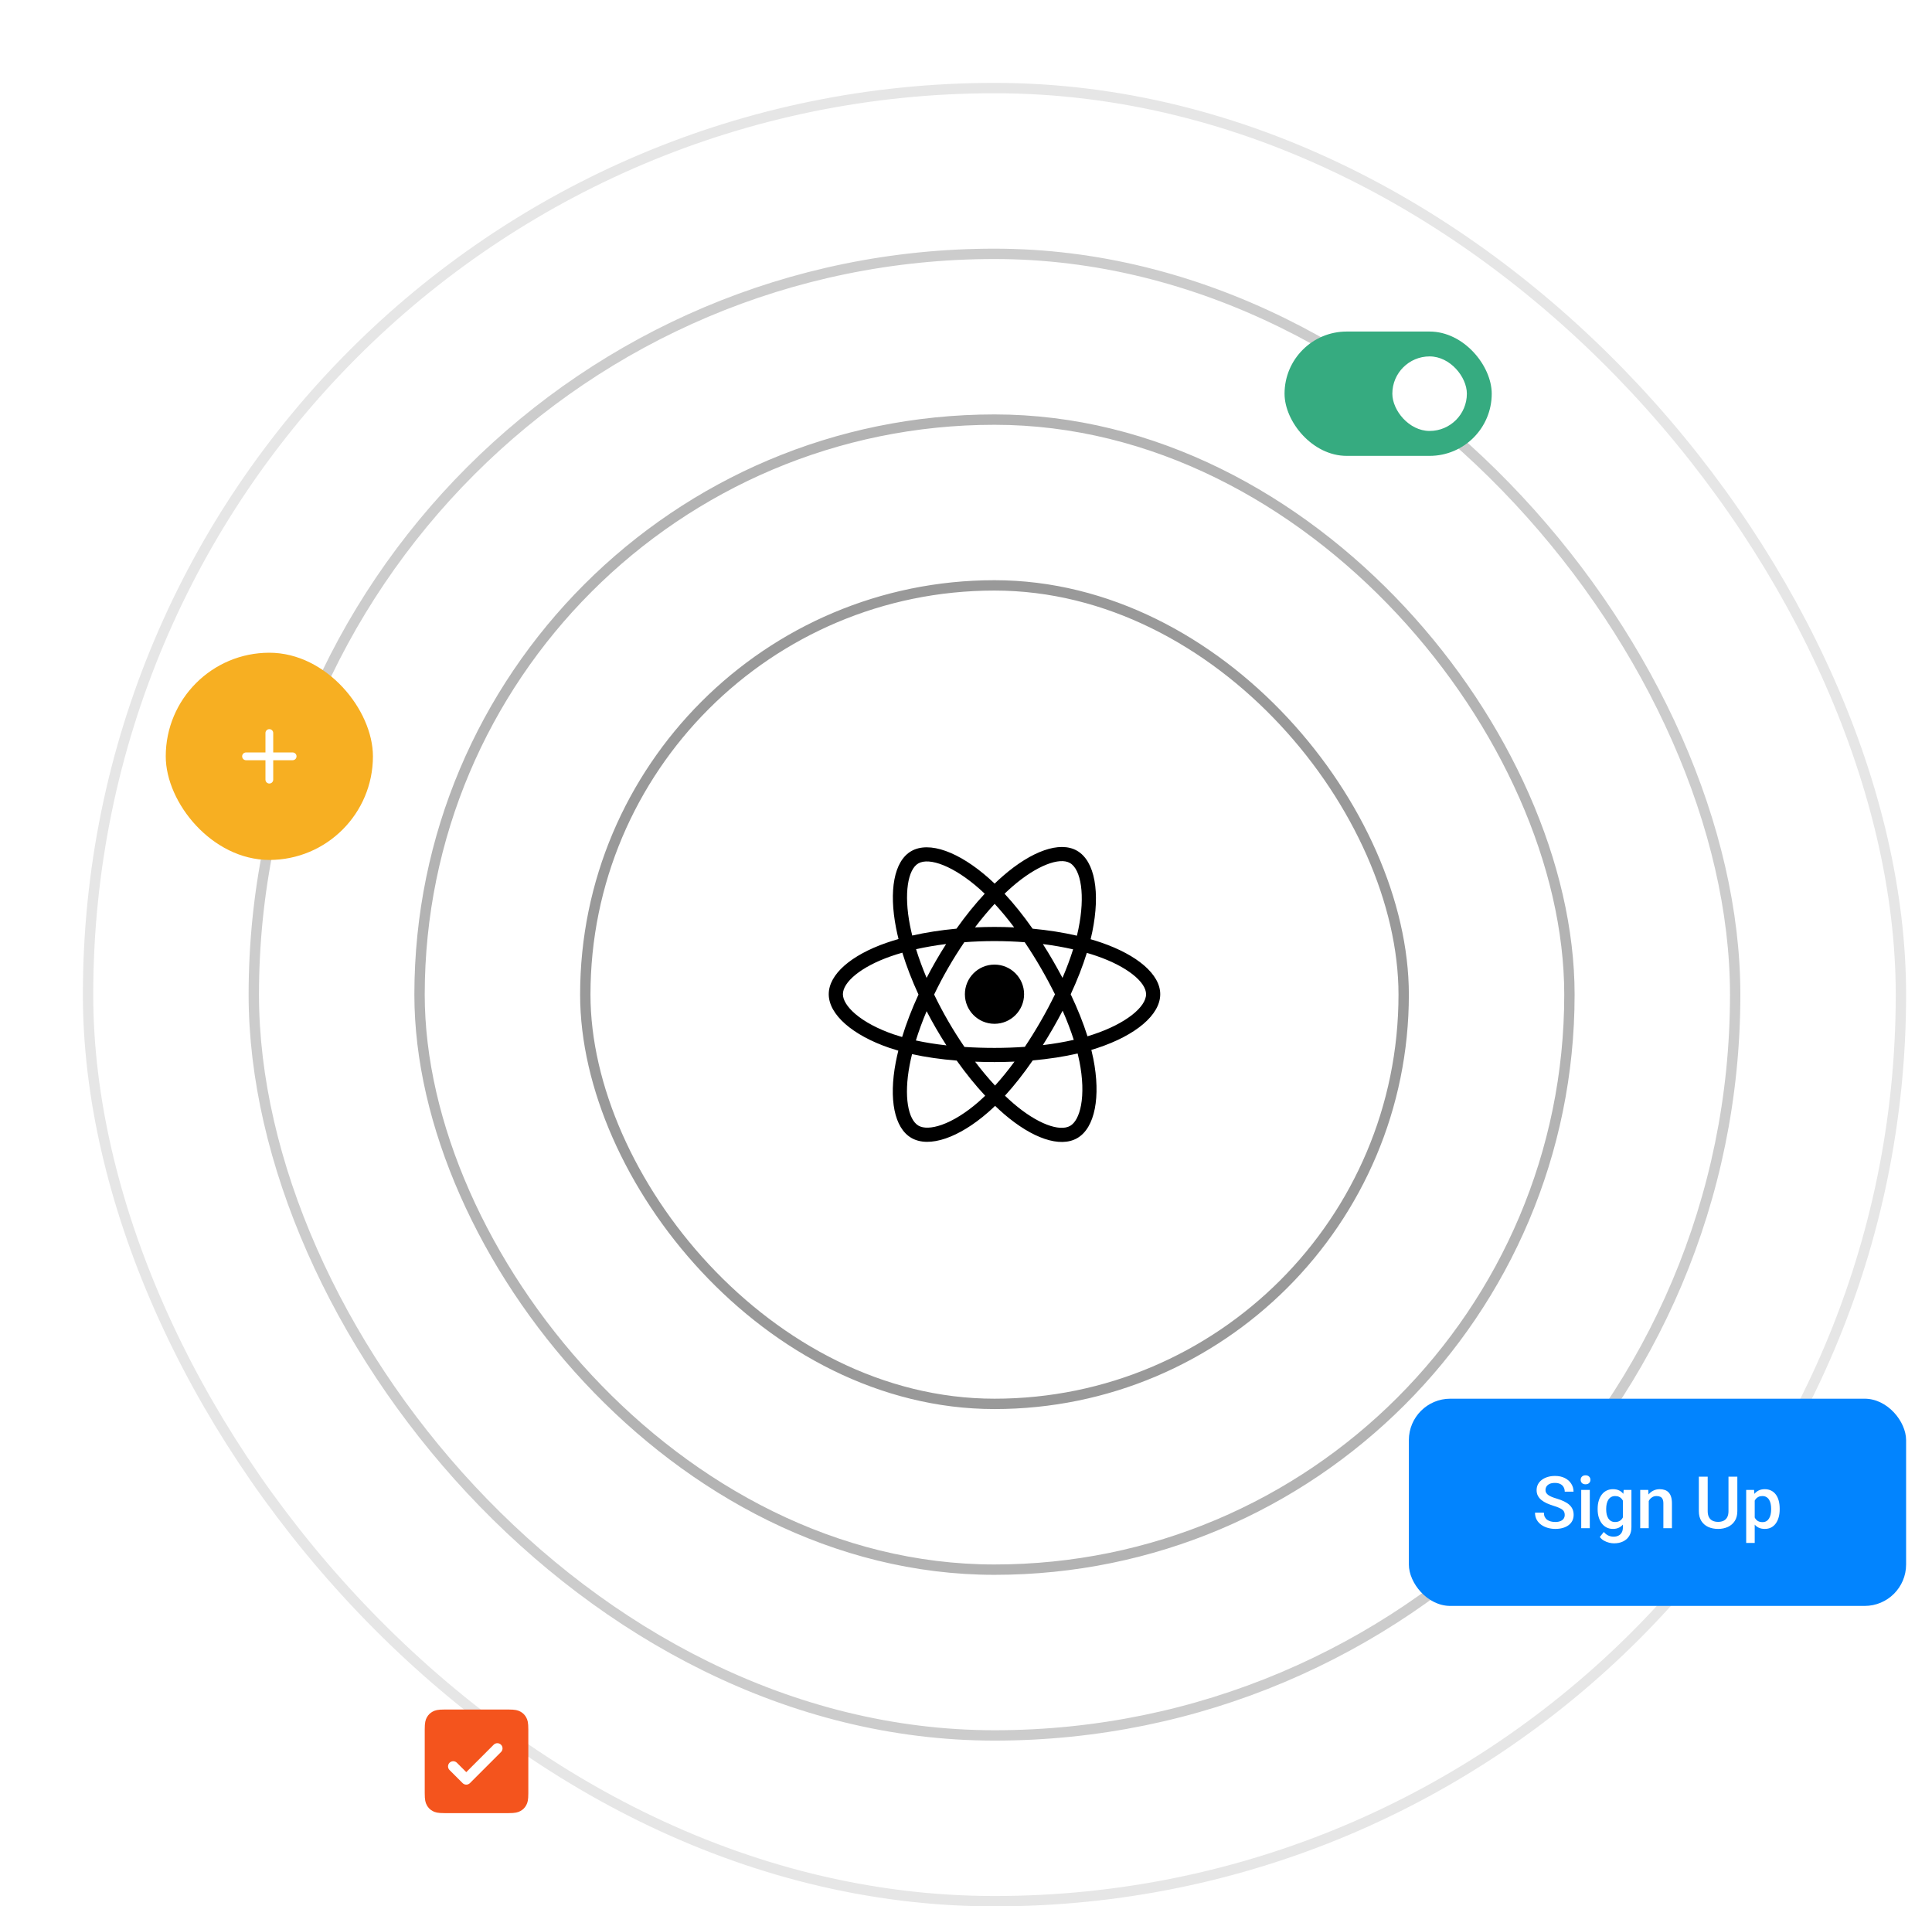 <svg width="373" height="368" viewBox="0 0 373 368" fill="none" xmlns="http://www.w3.org/2000/svg">
<rect opacity="0.1" x="17" y="17" width="350" height="350" rx="175" stroke="black" stroke-width="2"/>
<rect opacity="0.2" x="49" y="49" width="286" height="286" rx="143" stroke="black" stroke-width="2"/>
<rect opacity="0.3" x="81" y="81" width="222" height="222" rx="111" stroke="black" stroke-width="2"/>
<rect opacity="0.4" x="113" y="113" width="158" height="158" rx="79" stroke="black" stroke-width="2"/>
<g filter="url(#filter0_dd_2_849)">
<rect x="272" y="264" width="96" height="40" rx="8" fill="#0284FE"/>
<path d="M302.092 286.437C302.092 286.231 302.06 286.049 301.996 285.89C301.937 285.73 301.83 285.584 301.675 285.452C301.52 285.32 301.301 285.192 301.018 285.069C300.74 284.942 300.385 284.812 299.952 284.68C299.478 284.534 299.041 284.372 298.64 284.194C298.243 284.012 297.897 283.802 297.6 283.565C297.304 283.324 297.074 283.048 296.91 282.738C296.746 282.424 296.664 282.062 296.664 281.651C296.664 281.246 296.748 280.877 296.917 280.544C297.09 280.211 297.334 279.924 297.648 279.683C297.967 279.437 298.343 279.247 298.776 279.115C299.209 278.979 299.688 278.91 300.212 278.91C300.95 278.91 301.586 279.047 302.119 279.32C302.657 279.594 303.069 279.961 303.356 280.421C303.648 280.881 303.794 281.389 303.794 281.945H302.092C302.092 281.617 302.021 281.328 301.88 281.077C301.743 280.822 301.533 280.621 301.251 280.476C300.973 280.33 300.62 280.257 300.191 280.257C299.786 280.257 299.448 280.318 299.18 280.441C298.911 280.564 298.71 280.731 298.578 280.94C298.446 281.15 298.38 281.387 298.38 281.651C298.38 281.838 298.423 282.009 298.51 282.164C298.596 282.314 298.728 282.456 298.906 282.588C299.084 282.715 299.307 282.836 299.576 282.95C299.845 283.064 300.162 283.174 300.526 283.278C301.078 283.442 301.558 283.625 301.969 283.825C302.379 284.021 302.721 284.244 302.994 284.495C303.267 284.746 303.473 285.031 303.609 285.35C303.746 285.664 303.814 286.022 303.814 286.423C303.814 286.842 303.73 287.22 303.561 287.558C303.393 287.89 303.151 288.175 302.837 288.412C302.527 288.645 302.153 288.825 301.716 288.952C301.283 289.075 300.8 289.137 300.266 289.137C299.788 289.137 299.316 289.073 298.851 288.945C298.391 288.818 297.972 288.624 297.594 288.364C297.215 288.1 296.915 287.772 296.691 287.38C296.468 286.983 296.356 286.521 296.356 285.992H298.072C298.072 286.316 298.127 286.591 298.236 286.819C298.35 287.047 298.507 287.234 298.708 287.38C298.908 287.521 299.141 287.626 299.405 287.694C299.674 287.763 299.961 287.797 300.266 287.797C300.668 287.797 301.002 287.74 301.271 287.626C301.545 287.512 301.75 287.353 301.887 287.147C302.023 286.942 302.092 286.705 302.092 286.437ZM306.932 281.604V289H305.277V281.604H306.932ZM305.168 279.662C305.168 279.411 305.25 279.204 305.414 279.04C305.583 278.871 305.815 278.787 306.111 278.787C306.403 278.787 306.633 278.871 306.802 279.04C306.97 279.204 307.055 279.411 307.055 279.662C307.055 279.908 306.97 280.113 306.802 280.277C306.633 280.441 306.403 280.523 306.111 280.523C305.815 280.523 305.583 280.441 305.414 280.277C305.25 280.113 305.168 279.908 305.168 279.662ZM313.474 281.604H314.971V288.795C314.971 289.46 314.829 290.025 314.547 290.49C314.264 290.955 313.87 291.308 313.364 291.55C312.858 291.796 312.273 291.919 311.607 291.919C311.325 291.919 311.01 291.878 310.664 291.796C310.322 291.714 309.989 291.582 309.666 291.399C309.347 291.222 309.08 290.987 308.866 290.695L309.639 289.725C309.903 290.039 310.195 290.269 310.514 290.415C310.833 290.561 311.168 290.634 311.518 290.634C311.897 290.634 312.218 290.563 312.482 290.422C312.751 290.285 312.959 290.082 313.104 289.813C313.25 289.545 313.323 289.216 313.323 288.829V283.278L313.474 281.604ZM308.449 285.384V285.24C308.449 284.68 308.517 284.169 308.654 283.709C308.791 283.244 308.987 282.845 309.242 282.513C309.497 282.175 309.807 281.918 310.172 281.74C310.536 281.558 310.949 281.467 311.409 281.467C311.888 281.467 312.295 281.553 312.633 281.727C312.974 281.9 313.259 282.148 313.487 282.472C313.715 282.791 313.893 283.174 314.02 283.62C314.153 284.062 314.251 284.554 314.314 285.097V285.555C314.255 286.083 314.155 286.566 314.014 287.004C313.872 287.441 313.685 287.82 313.453 288.139C313.221 288.458 312.933 288.704 312.592 288.877C312.254 289.05 311.856 289.137 311.395 289.137C310.944 289.137 310.536 289.043 310.172 288.856C309.812 288.67 309.502 288.408 309.242 288.07C308.987 287.733 308.791 287.337 308.654 286.881C308.517 286.421 308.449 285.922 308.449 285.384ZM310.097 285.24V285.384C310.097 285.721 310.128 286.035 310.192 286.327C310.261 286.619 310.363 286.876 310.5 287.1C310.641 287.318 310.819 287.492 311.033 287.619C311.252 287.742 311.509 287.804 311.806 287.804C312.193 287.804 312.51 287.722 312.756 287.558C313.006 287.394 313.198 287.173 313.33 286.895C313.467 286.612 313.562 286.298 313.617 285.951V284.714C313.59 284.445 313.533 284.194 313.446 283.962C313.364 283.729 313.252 283.527 313.111 283.354C312.97 283.176 312.792 283.039 312.578 282.943C312.364 282.843 312.111 282.793 311.819 282.793C311.523 282.793 311.266 282.857 311.047 282.984C310.828 283.112 310.648 283.287 310.507 283.511C310.37 283.734 310.267 283.994 310.199 284.29C310.131 284.586 310.097 284.903 310.097 285.24ZM318.313 283.183V289H316.666V281.604H318.218L318.313 283.183ZM318.019 285.028L317.486 285.021C317.491 284.497 317.564 284.017 317.705 283.579C317.851 283.142 318.051 282.766 318.307 282.451C318.566 282.137 318.876 281.895 319.236 281.727C319.596 281.553 319.997 281.467 320.439 281.467C320.795 281.467 321.116 281.517 321.403 281.617C321.695 281.713 321.943 281.87 322.148 282.089C322.358 282.308 322.517 282.592 322.627 282.943C322.736 283.29 322.791 283.716 322.791 284.222V289H321.137V284.215C321.137 283.859 321.084 283.579 320.979 283.374C320.879 283.164 320.731 283.016 320.535 282.93C320.344 282.839 320.104 282.793 319.817 282.793C319.535 282.793 319.282 282.852 319.058 282.971C318.835 283.089 318.646 283.251 318.491 283.456C318.341 283.661 318.224 283.898 318.142 284.167C318.06 284.436 318.019 284.723 318.019 285.028ZM333.708 279.047H335.417V285.698C335.417 286.455 335.253 287.088 334.925 287.599C334.597 288.109 334.15 288.494 333.585 288.754C333.024 289.009 332.398 289.137 331.705 289.137C330.989 289.137 330.351 289.009 329.791 288.754C329.23 288.494 328.788 288.109 328.465 287.599C328.146 287.088 327.986 286.455 327.986 285.698V279.047H329.695V285.698C329.695 286.177 329.777 286.571 329.941 286.881C330.105 287.186 330.338 287.412 330.639 287.558C330.939 287.703 331.295 287.776 331.705 287.776C332.115 287.776 332.468 287.703 332.765 287.558C333.065 287.412 333.298 287.186 333.462 286.881C333.626 286.571 333.708 286.177 333.708 285.698V279.047ZM338.773 283.025V291.844H337.126V281.604H338.643L338.773 283.025ZM343.593 285.233V285.377C343.593 285.915 343.529 286.414 343.401 286.874C343.278 287.33 343.094 287.729 342.848 288.07C342.606 288.408 342.307 288.67 341.952 288.856C341.597 289.043 341.186 289.137 340.722 289.137C340.261 289.137 339.858 289.052 339.512 288.884C339.17 288.711 338.88 288.467 338.643 288.152C338.406 287.838 338.215 287.469 338.069 287.045C337.928 286.617 337.828 286.147 337.768 285.637V285.083C337.828 284.541 337.928 284.049 338.069 283.606C338.215 283.164 338.406 282.784 338.643 282.465C338.88 282.146 339.17 281.9 339.512 281.727C339.853 281.553 340.252 281.467 340.708 281.467C341.173 281.467 341.585 281.558 341.945 281.74C342.305 281.918 342.608 282.173 342.854 282.506C343.1 282.834 343.285 283.23 343.408 283.695C343.531 284.156 343.593 284.668 343.593 285.233ZM341.945 285.377V285.233C341.945 284.892 341.913 284.575 341.849 284.283C341.786 283.987 341.685 283.727 341.549 283.504C341.412 283.281 341.237 283.107 341.022 282.984C340.813 282.857 340.56 282.793 340.264 282.793C339.972 282.793 339.721 282.843 339.512 282.943C339.302 283.039 339.127 283.174 338.985 283.347C338.844 283.52 338.735 283.723 338.657 283.955C338.58 284.183 338.525 284.431 338.493 284.7V286.026C338.548 286.354 338.641 286.655 338.773 286.929C338.905 287.202 339.092 287.421 339.334 287.585C339.58 287.744 339.894 287.824 340.277 287.824C340.573 287.824 340.826 287.76 341.036 287.633C341.246 287.505 341.417 287.33 341.549 287.106C341.685 286.879 341.786 286.617 341.849 286.32C341.913 286.024 341.945 285.71 341.945 285.377Z" fill="white"/>
</g>
<g filter="url(#filter1_dd_2_849)">
<rect x="32" y="120" width="40" height="40" rx="20" fill="#F7AF22"/>
<path fill-rule="evenodd" clip-rule="evenodd" d="M51.25 139.25V135.5C51.25 135.086 51.586 134.75 52 134.75C52.414 134.75 52.75 135.086 52.75 135.5V139.25H56.5C56.914 139.25 57.25 139.586 57.25 140C57.25 140.414 56.914 140.75 56.5 140.75H52.75V144.5C52.75 144.914 52.414 145.25 52 145.25C51.586 145.25 51.25 144.914 51.25 144.5V140.75H47.5C47.086 140.75 46.75 140.414 46.75 140C46.75 139.586 47.086 139.25 47.5 139.25H51.25Z" fill="white"/>
</g>
<path d="M85.846 330H98.154C99.492 330 99.976 330.139 100.465 330.401C100.954 330.662 101.338 331.046 101.599 331.535C101.861 332.024 102 332.509 102 333.846V346.154C102 347.491 101.861 347.976 101.599 348.465C101.338 348.954 100.954 349.338 100.465 349.599C99.976 349.861 99.492 350 98.154 350H85.846C84.508 350 84.024 349.861 83.535 349.599C83.046 349.338 82.662 348.954 82.401 348.465C82.139 347.976 82 347.491 82 346.154V333.846C82 332.509 82.139 332.024 82.401 331.535C82.662 331.046 83.046 330.662 83.535 330.401C84.024 330.139 84.508 330 85.846 330ZM95.314 336.793L90.021 342.086L88.207 340.272C87.817 339.881 87.183 339.881 86.793 340.272C86.402 340.662 86.402 341.295 86.793 341.686L89.314 344.207C89.705 344.598 90.338 344.598 90.728 344.207L96.728 338.207C97.119 337.817 97.119 337.183 96.728 336.793C96.338 336.402 95.705 336.402 95.314 336.793Z" fill="#F4541D"/>
<g filter="url(#filter2_dd_2_849)">
<rect x="248" y="48" width="40" height="24" rx="12" fill="#36AB80"/>
<rect x="268.81" y="52.8" width="14.39" height="14.39" rx="7.195" fill="white"/>
</g>
<g clip-path="url(#clip0_2_849)">
<g clip-path="url(#clip1_2_849)">
<g clip-path="url(#clip2_2_849)">
<path d="M212.621 181.956C211.94 181.722 211.253 181.506 210.561 181.307C210.677 180.832 210.784 180.362 210.879 179.901C212.439 172.331 211.419 166.232 207.937 164.224C204.598 162.299 199.138 164.307 193.623 169.106C193.08 169.58 192.548 170.067 192.029 170.568C191.682 170.235 191.329 169.909 190.969 169.589C185.19 164.457 179.397 162.294 175.918 164.308C172.583 166.239 171.595 171.972 172.999 179.147C173.138 179.858 173.296 180.564 173.472 181.267C172.652 181.5 171.86 181.748 171.103 182.012C164.327 184.374 160 188.077 160 191.917C160 195.883 164.646 199.861 171.703 202.274C172.275 202.468 172.852 202.649 173.433 202.815C173.245 203.572 173.077 204.333 172.931 205.099C171.592 212.149 172.637 217.747 175.964 219.666C179.4 221.647 185.167 219.611 190.782 214.702C191.238 214.303 191.683 213.893 192.118 213.471C192.68 214.014 193.257 214.54 193.848 215.05C199.287 219.73 204.66 221.62 207.983 219.696C211.416 217.709 212.532 211.696 211.083 204.379C210.969 203.806 210.841 203.236 210.699 202.669C211.104 202.549 211.502 202.425 211.889 202.297C219.226 199.866 224 195.936 224 191.917C224 188.063 219.533 184.335 212.621 181.956ZM211.029 199.702C210.68 199.818 210.32 199.929 209.954 200.038C209.144 197.474 208.051 194.747 206.714 191.93C207.99 189.18 209.041 186.488 209.828 183.941C210.483 184.13 211.118 184.33 211.731 184.541C217.653 186.58 221.266 189.594 221.266 191.917C221.266 194.391 217.364 197.603 211.029 199.702ZM208.401 204.91C209.042 208.145 209.133 211.07 208.708 213.357C208.327 215.412 207.561 216.782 206.613 217.33C204.596 218.498 200.283 216.98 195.631 212.977C195.081 212.503 194.545 212.014 194.022 211.51C195.826 209.538 197.628 207.245 199.387 204.698C202.481 204.424 205.404 203.975 208.055 203.362C208.185 203.889 208.301 204.405 208.401 204.91ZM181.819 217.129C179.848 217.824 178.279 217.844 177.33 217.297C175.311 216.133 174.472 211.638 175.617 205.609C175.753 204.897 175.909 204.188 176.084 203.485C178.706 204.065 181.608 204.482 184.709 204.733C186.48 207.225 188.334 209.515 190.203 211.521C189.806 211.905 189.399 212.279 188.983 212.644C186.5 214.814 184.012 216.354 181.819 217.129ZM172.587 199.687C169.467 198.62 166.89 197.234 165.123 195.721C163.536 194.362 162.734 193.012 162.734 191.917C162.734 189.586 166.208 186.614 172.003 184.594C172.707 184.349 173.443 184.117 174.206 183.9C175.007 186.505 176.058 189.229 177.326 191.983C176.041 194.778 174.976 197.546 174.167 200.181C173.637 200.03 173.11 199.865 172.587 199.687ZM175.682 178.622C174.479 172.475 175.278 167.838 177.288 166.674C179.429 165.435 184.164 167.202 189.154 171.633C189.479 171.923 189.8 172.218 190.114 172.519C188.255 174.516 186.417 176.789 184.662 179.266C181.652 179.545 178.771 179.993 176.122 180.594C175.959 179.94 175.812 179.283 175.682 178.622ZM203.289 185.439C202.663 184.358 202.014 183.291 201.342 182.238C203.384 182.496 205.341 182.839 207.178 183.258C206.627 185.026 205.939 186.874 205.13 188.769C204.538 187.647 203.925 186.537 203.289 185.439ZM192.031 174.473C193.292 175.84 194.555 177.365 195.797 179.02C193.277 178.901 190.753 178.9 188.233 179.018C189.476 177.379 190.75 175.855 192.031 174.473ZM180.701 185.457C180.073 186.546 179.47 187.65 178.894 188.767C178.098 186.879 177.417 185.022 176.86 183.229C178.686 182.82 180.634 182.486 182.663 182.233C181.983 183.292 181.329 184.367 180.701 185.457ZM182.721 201.795C180.625 201.561 178.648 201.245 176.823 200.847C177.388 199.022 178.084 197.126 178.897 195.197C179.476 196.315 180.081 197.419 180.711 198.509C181.36 199.629 182.031 200.726 182.721 201.795ZM192.106 209.553C190.81 208.155 189.518 206.608 188.256 204.945C189.481 204.993 190.73 205.017 192 205.017C193.305 205.017 194.594 204.988 195.863 204.931C194.617 206.625 193.359 208.174 192.106 209.553ZM205.156 195.099C206.011 197.049 206.732 198.935 207.305 200.729C205.449 201.152 203.446 201.493 201.335 201.746C202.011 200.674 202.666 199.588 203.299 198.49C203.943 197.373 204.562 196.243 205.156 195.099ZM200.931 197.124C199.962 198.808 198.938 200.46 197.861 202.078C195.91 202.216 193.955 202.284 192 202.283C190.008 202.283 188.071 202.221 186.205 202.1C185.101 200.487 184.057 198.832 183.077 197.139C182.102 195.455 181.191 193.735 180.347 191.982C181.189 190.229 182.097 188.508 183.069 186.823L183.069 186.823C184.04 185.138 185.076 183.49 186.172 181.883C188.076 181.739 190.027 181.664 192 181.664C193.981 181.664 195.936 181.74 197.839 181.885C198.924 183.489 199.953 185.131 200.922 186.808C201.897 188.49 202.818 190.202 203.681 191.943C202.826 193.702 201.909 195.43 200.931 197.124ZM206.571 166.593C208.714 167.829 209.548 172.813 208.201 179.349C208.115 179.766 208.019 180.191 207.914 180.622C205.258 180.009 202.375 179.553 199.356 179.27C197.598 176.766 195.776 174.489 193.946 172.518C194.426 172.056 194.916 171.606 195.418 171.168C200.143 167.056 204.559 165.433 206.571 166.593ZM192 186.202C195.156 186.202 197.715 188.761 197.715 191.917C197.715 195.073 195.156 197.632 192 197.632C188.844 197.632 186.285 195.073 186.285 191.917C186.285 188.761 188.844 186.202 192 186.202Z" fill="black"/>
</g>
</g>
</g>
<defs>
<filter id="filter0_dd_2_849" x="267" y="263" width="106" height="52" filterUnits="userSpaceOnUse" color-interpolation-filters="sRGB">
<feFlood flood-opacity="0" result="BackgroundImageFix"/>
<feColorMatrix in="SourceAlpha" type="matrix" values="0 0 0 0 0 0 0 0 0 0 0 0 0 0 0 0 0 0 127 0" result="hardAlpha"/>
<feMorphology radius="1" operator="erode" in="SourceAlpha" result="effect1_dropShadow_2_849"/>
<feOffset dy="6"/>
<feGaussianBlur stdDeviation="3"/>
<feComposite in2="hardAlpha" operator="out"/>
<feColorMatrix type="matrix" values="0 0 0 0 0.031 0 0 0 0 0.043 0 0 0 0 0.055 0 0 0 0.1 0"/>
<feBlend mode="normal" in2="BackgroundImageFix" result="effect1_dropShadow_2_849"/>
<feColorMatrix in="SourceAlpha" type="matrix" values="0 0 0 0 0 0 0 0 0 0 0 0 0 0 0 0 0 0 127 0" result="hardAlpha"/>
<feOffset/>
<feGaussianBlur stdDeviation="0.5"/>
<feComposite in2="hardAlpha" operator="out"/>
<feColorMatrix type="matrix" values="0 0 0 0 0.031 0 0 0 0 0.043 0 0 0 0 0.055 0 0 0 0.06 0"/>
<feBlend mode="normal" in2="effect1_dropShadow_2_849" result="effect2_dropShadow_2_849"/>
<feBlend mode="normal" in="SourceGraphic" in2="effect2_dropShadow_2_849" result="shape"/>
</filter>
<filter id="filter1_dd_2_849" x="27" y="119" width="50" height="52" filterUnits="userSpaceOnUse" color-interpolation-filters="sRGB">
<feFlood flood-opacity="0" result="BackgroundImageFix"/>
<feColorMatrix in="SourceAlpha" type="matrix" values="0 0 0 0 0 0 0 0 0 0 0 0 0 0 0 0 0 0 127 0" result="hardAlpha"/>
<feMorphology radius="1" operator="erode" in="SourceAlpha" result="effect1_dropShadow_2_849"/>
<feOffset dy="6"/>
<feGaussianBlur stdDeviation="3"/>
<feComposite in2="hardAlpha" operator="out"/>
<feColorMatrix type="matrix" values="0 0 0 0 0.031 0 0 0 0 0.043 0 0 0 0 0.055 0 0 0 0.1 0"/>
<feBlend mode="normal" in2="BackgroundImageFix" result="effect1_dropShadow_2_849"/>
<feColorMatrix in="SourceAlpha" type="matrix" values="0 0 0 0 0 0 0 0 0 0 0 0 0 0 0 0 0 0 127 0" result="hardAlpha"/>
<feOffset/>
<feGaussianBlur stdDeviation="0.5"/>
<feComposite in2="hardAlpha" operator="out"/>
<feColorMatrix type="matrix" values="0 0 0 0 0.031 0 0 0 0 0.043 0 0 0 0 0.055 0 0 0 0.06 0"/>
<feBlend mode="normal" in2="effect1_dropShadow_2_849" result="effect2_dropShadow_2_849"/>
<feBlend mode="normal" in="SourceGraphic" in2="effect2_dropShadow_2_849" result="shape"/>
</filter>
<filter id="filter2_dd_2_849" x="233" y="47" width="70" height="56" filterUnits="userSpaceOnUse" color-interpolation-filters="sRGB">
<feFlood flood-opacity="0" result="BackgroundImageFix"/>
<feColorMatrix in="SourceAlpha" type="matrix" values="0 0 0 0 0 0 0 0 0 0 0 0 0 0 0 0 0 0 127 0" result="hardAlpha"/>
<feMorphology radius="1" operator="erode" in="SourceAlpha" result="effect1_dropShadow_2_849"/>
<feOffset dy="16"/>
<feGaussianBlur stdDeviation="8"/>
<feComposite in2="hardAlpha" operator="out"/>
<feColorMatrix type="matrix" values="0 0 0 0 0.031 0 0 0 0 0.043 0 0 0 0 0.055 0 0 0 0.1 0"/>
<feBlend mode="normal" in2="BackgroundImageFix" result="effect1_dropShadow_2_849"/>
<feColorMatrix in="SourceAlpha" type="matrix" values="0 0 0 0 0 0 0 0 0 0 0 0 0 0 0 0 0 0 127 0" result="hardAlpha"/>
<feOffset/>
<feGaussianBlur stdDeviation="0.5"/>
<feComposite in2="hardAlpha" operator="out"/>
<feColorMatrix type="matrix" values="0 0 0 0 0.031 0 0 0 0 0.043 0 0 0 0 0.055 0 0 0 0.06 0"/>
<feBlend mode="normal" in2="effect1_dropShadow_2_849" result="effect2_dropShadow_2_849"/>
<feBlend mode="normal" in="SourceGraphic" in2="effect2_dropShadow_2_849" result="shape"/>
</filter>
<clipPath id="clip0_2_849">
<rect width="64" height="57" fill="white" transform="translate(160 163.5)"/>
</clipPath>
<clipPath id="clip1_2_849">
<rect width="64" height="57" fill="white" transform="translate(160 163.5)"/>
</clipPath>
<clipPath id="clip2_2_849">
<rect width="64" height="57" fill="white" transform="translate(160 163.5)"/>
</clipPath>
</defs>
</svg>
